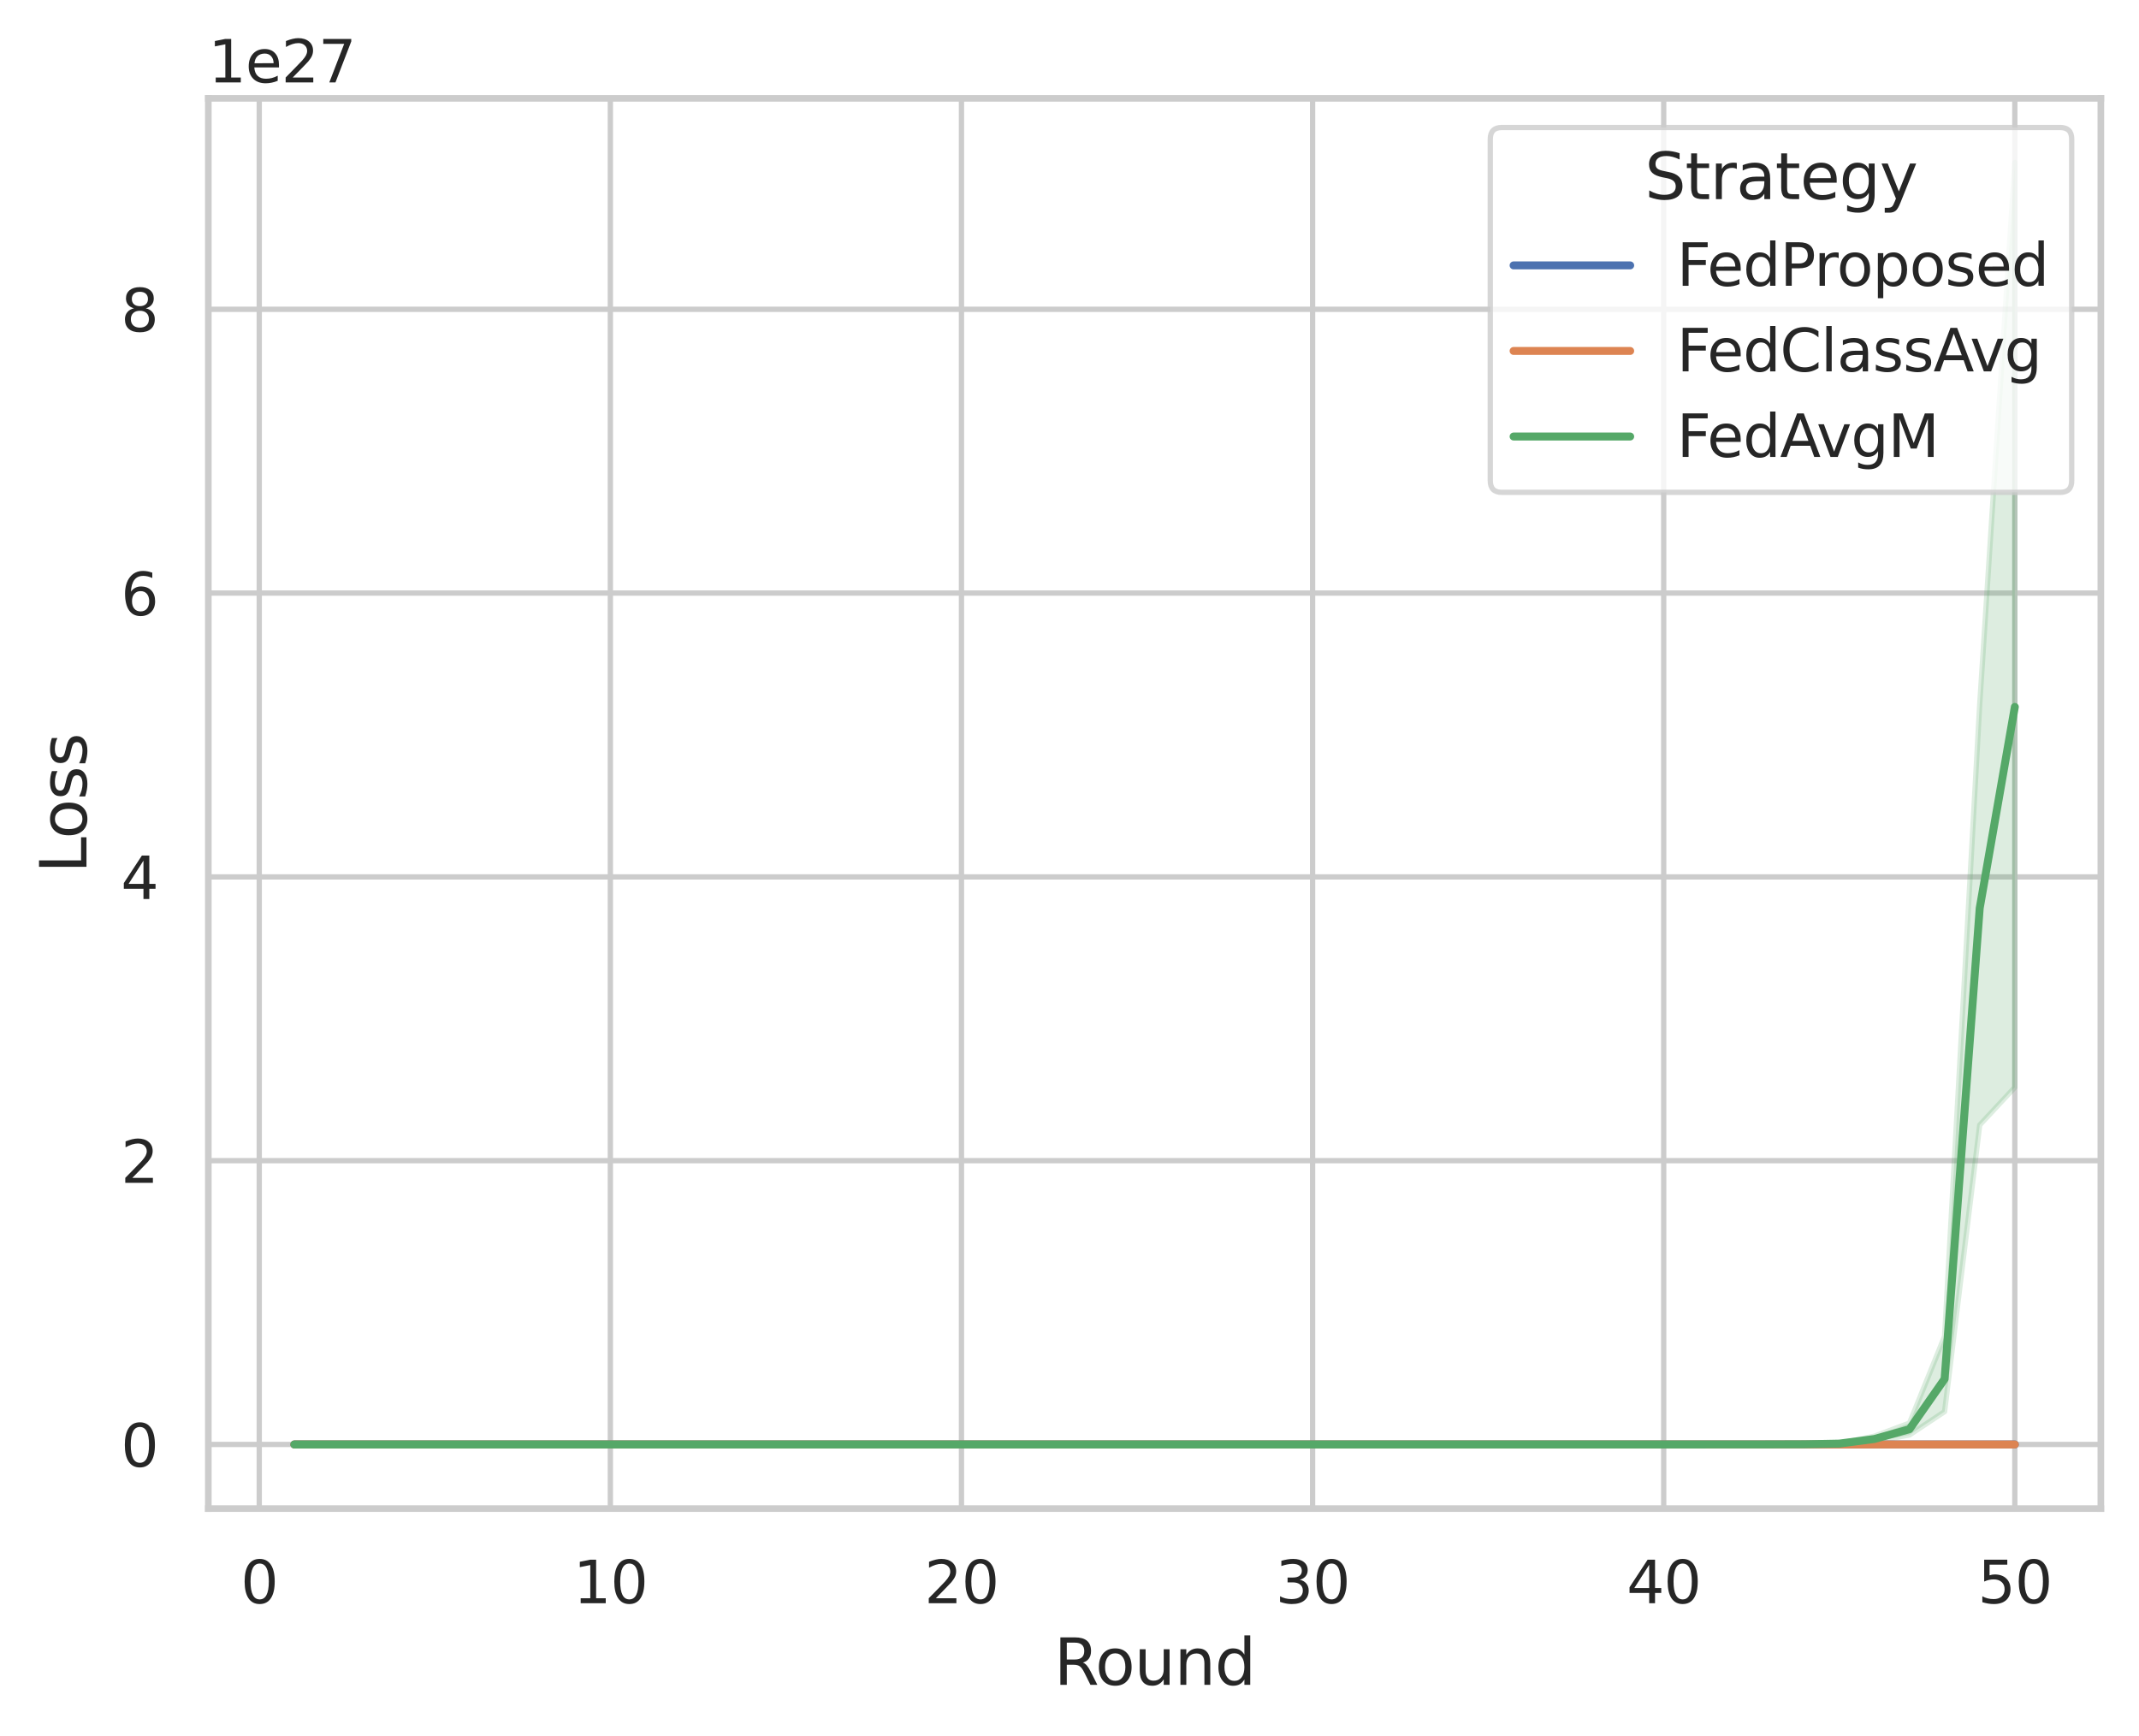 <?xml version="1.0" encoding="utf-8" standalone="no"?>
<!DOCTYPE svg PUBLIC "-//W3C//DTD SVG 1.1//EN"
  "http://www.w3.org/Graphics/SVG/1.1/DTD/svg11.dtd">
<svg xmlns:xlink="http://www.w3.org/1999/xlink" width="403.632pt" height="327.63pt" viewBox="0 0 403.632 327.63" xmlns="http://www.w3.org/2000/svg" version="1.1">
 <defs>
  <style type="text/css">*{stroke-linejoin: round; stroke-linecap: butt}</style>
 </defs>
 <g id="figure_1">
  <g id="patch_1">
   <path d="M 0 327.63 
L 403.632 327.63 
L 403.632 0 
L 0 0 
z
" style="fill: #ffffff"/>
  </g>
  <g id="axes_1">
   <g id="patch_2">
    <path d="M 39.312 284.67 
L 396.433 284.67 
L 396.433 18.558 
L 39.312 18.558 
z
" style="fill: #ffffff"/>
   </g>
   <g id="matplotlib.axis_1">
    <g id="xtick_1">
     <g id="line2d_1">
      <path d="M 48.92 284.67 
L 48.92 18.558 
" clip-path="url(#pef3804e2af)" style="fill: none; stroke: #cccccc; stroke-linecap: round"/>
     </g>
     <g id="text_1">
      <!-- 0 -->
      <g style="fill: #262626" transform="translate(45.42 302.529) scale(0.11 -0.11)">
       <defs>
        <path id="DejaVuSans-30" d="M 2034 4250 
Q 1547 4250 1301 3770 
Q 1056 3291 1056 2328 
Q 1056 1369 1301 889 
Q 1547 409 2034 409 
Q 2525 409 2770 889 
Q 3016 1369 3016 2328 
Q 3016 3291 2770 3770 
Q 2525 4250 2034 4250 
z
M 2034 4750 
Q 2819 4750 3233 4129 
Q 3647 3509 3647 2328 
Q 3647 1150 3233 529 
Q 2819 -91 2034 -91 
Q 1250 -91 836 529 
Q 422 1150 422 2328 
Q 422 3509 836 4129 
Q 1250 4750 2034 4750 
z
" transform="scale(0.016)"/>
       </defs>
       <use xlink:href="#DejaVuSans-30"/>
      </g>
     </g>
    </g>
    <g id="xtick_2">
     <g id="line2d_2">
      <path d="M 115.176 284.67 
L 115.176 18.558 
" clip-path="url(#pef3804e2af)" style="fill: none; stroke: #cccccc; stroke-linecap: round"/>
     </g>
     <g id="text_2">
      <!-- 10 -->
      <g style="fill: #262626" transform="translate(108.177 302.529) scale(0.11 -0.11)">
       <defs>
        <path id="DejaVuSans-31" d="M 794 531 
L 1825 531 
L 1825 4091 
L 703 3866 
L 703 4441 
L 1819 4666 
L 2450 4666 
L 2450 531 
L 3481 531 
L 3481 0 
L 794 0 
L 794 531 
z
" transform="scale(0.016)"/>
       </defs>
       <use xlink:href="#DejaVuSans-31"/>
       <use xlink:href="#DejaVuSans-30" x="63.623"/>
      </g>
     </g>
    </g>
    <g id="xtick_3">
     <g id="line2d_3">
      <path d="M 181.432 284.67 
L 181.432 18.558 
" clip-path="url(#pef3804e2af)" style="fill: none; stroke: #cccccc; stroke-linecap: round"/>
     </g>
     <g id="text_3">
      <!-- 20 -->
      <g style="fill: #262626" transform="translate(174.433 302.529) scale(0.11 -0.11)">
       <defs>
        <path id="DejaVuSans-32" d="M 1228 531 
L 3431 531 
L 3431 0 
L 469 0 
L 469 531 
Q 828 903 1448 1529 
Q 2069 2156 2228 2338 
Q 2531 2678 2651 2914 
Q 2772 3150 2772 3378 
Q 2772 3750 2511 3984 
Q 2250 4219 1831 4219 
Q 1534 4219 1204 4116 
Q 875 4013 500 3803 
L 500 4441 
Q 881 4594 1212 4672 
Q 1544 4750 1819 4750 
Q 2544 4750 2975 4387 
Q 3406 4025 3406 3419 
Q 3406 3131 3298 2873 
Q 3191 2616 2906 2266 
Q 2828 2175 2409 1742 
Q 1991 1309 1228 531 
z
" transform="scale(0.016)"/>
       </defs>
       <use xlink:href="#DejaVuSans-32"/>
       <use xlink:href="#DejaVuSans-30" x="63.623"/>
      </g>
     </g>
    </g>
    <g id="xtick_4">
     <g id="line2d_4">
      <path d="M 247.688 284.67 
L 247.688 18.558 
" clip-path="url(#pef3804e2af)" style="fill: none; stroke: #cccccc; stroke-linecap: round"/>
     </g>
     <g id="text_4">
      <!-- 30 -->
      <g style="fill: #262626" transform="translate(240.689 302.529) scale(0.11 -0.11)">
       <defs>
        <path id="DejaVuSans-33" d="M 2597 2516 
Q 3050 2419 3304 2112 
Q 3559 1806 3559 1356 
Q 3559 666 3084 287 
Q 2609 -91 1734 -91 
Q 1441 -91 1130 -33 
Q 819 25 488 141 
L 488 750 
Q 750 597 1062 519 
Q 1375 441 1716 441 
Q 2309 441 2620 675 
Q 2931 909 2931 1356 
Q 2931 1769 2642 2001 
Q 2353 2234 1838 2234 
L 1294 2234 
L 1294 2753 
L 1863 2753 
Q 2328 2753 2575 2939 
Q 2822 3125 2822 3475 
Q 2822 3834 2567 4026 
Q 2313 4219 1838 4219 
Q 1578 4219 1281 4162 
Q 984 4106 628 3988 
L 628 4550 
Q 988 4650 1302 4700 
Q 1616 4750 1894 4750 
Q 2613 4750 3031 4423 
Q 3450 4097 3450 3541 
Q 3450 3153 3228 2886 
Q 3006 2619 2597 2516 
z
" transform="scale(0.016)"/>
       </defs>
       <use xlink:href="#DejaVuSans-33"/>
       <use xlink:href="#DejaVuSans-30" x="63.623"/>
      </g>
     </g>
    </g>
    <g id="xtick_5">
     <g id="line2d_5">
      <path d="M 313.944 284.67 
L 313.944 18.558 
" clip-path="url(#pef3804e2af)" style="fill: none; stroke: #cccccc; stroke-linecap: round"/>
     </g>
     <g id="text_5">
      <!-- 40 -->
      <g style="fill: #262626" transform="translate(306.945 302.529) scale(0.11 -0.11)">
       <defs>
        <path id="DejaVuSans-34" d="M 2419 4116 
L 825 1625 
L 2419 1625 
L 2419 4116 
z
M 2253 4666 
L 3047 4666 
L 3047 1625 
L 3713 1625 
L 3713 1100 
L 3047 1100 
L 3047 0 
L 2419 0 
L 2419 1100 
L 313 1100 
L 313 1709 
L 2253 4666 
z
" transform="scale(0.016)"/>
       </defs>
       <use xlink:href="#DejaVuSans-34"/>
       <use xlink:href="#DejaVuSans-30" x="63.623"/>
      </g>
     </g>
    </g>
    <g id="xtick_6">
     <g id="line2d_6">
      <path d="M 380.2 284.67 
L 380.2 18.558 
" clip-path="url(#pef3804e2af)" style="fill: none; stroke: #cccccc; stroke-linecap: round"/>
     </g>
     <g id="text_6">
      <!-- 50 -->
      <g style="fill: #262626" transform="translate(373.201 302.529) scale(0.11 -0.11)">
       <defs>
        <path id="DejaVuSans-35" d="M 691 4666 
L 3169 4666 
L 3169 4134 
L 1269 4134 
L 1269 2991 
Q 1406 3038 1543 3061 
Q 1681 3084 1819 3084 
Q 2600 3084 3056 2656 
Q 3513 2228 3513 1497 
Q 3513 744 3044 326 
Q 2575 -91 1722 -91 
Q 1428 -91 1123 -41 
Q 819 9 494 109 
L 494 744 
Q 775 591 1075 516 
Q 1375 441 1709 441 
Q 2250 441 2565 725 
Q 2881 1009 2881 1497 
Q 2881 1984 2565 2268 
Q 2250 2553 1709 2553 
Q 1456 2553 1204 2497 
Q 953 2441 691 2322 
L 691 4666 
z
" transform="scale(0.016)"/>
       </defs>
       <use xlink:href="#DejaVuSans-35"/>
       <use xlink:href="#DejaVuSans-30" x="63.623"/>
      </g>
     </g>
    </g>
    <g id="text_7">
     <!-- Round -->
     <g style="fill: #262626" transform="translate(198.888 317.934) scale(0.12 -0.12)">
      <defs>
       <path id="DejaVuSans-52" d="M 2841 2188 
Q 3044 2119 3236 1894 
Q 3428 1669 3622 1275 
L 4263 0 
L 3584 0 
L 2988 1197 
Q 2756 1666 2539 1819 
Q 2322 1972 1947 1972 
L 1259 1972 
L 1259 0 
L 628 0 
L 628 4666 
L 2053 4666 
Q 2853 4666 3247 4331 
Q 3641 3997 3641 3322 
Q 3641 2881 3436 2590 
Q 3231 2300 2841 2188 
z
M 1259 4147 
L 1259 2491 
L 2053 2491 
Q 2509 2491 2742 2702 
Q 2975 2913 2975 3322 
Q 2975 3731 2742 3939 
Q 2509 4147 2053 4147 
L 1259 4147 
z
" transform="scale(0.016)"/>
       <path id="DejaVuSans-6f" d="M 1959 3097 
Q 1497 3097 1228 2736 
Q 959 2375 959 1747 
Q 959 1119 1226 758 
Q 1494 397 1959 397 
Q 2419 397 2687 759 
Q 2956 1122 2956 1747 
Q 2956 2369 2687 2733 
Q 2419 3097 1959 3097 
z
M 1959 3584 
Q 2709 3584 3137 3096 
Q 3566 2609 3566 1747 
Q 3566 888 3137 398 
Q 2709 -91 1959 -91 
Q 1206 -91 779 398 
Q 353 888 353 1747 
Q 353 2609 779 3096 
Q 1206 3584 1959 3584 
z
" transform="scale(0.016)"/>
       <path id="DejaVuSans-75" d="M 544 1381 
L 544 3500 
L 1119 3500 
L 1119 1403 
Q 1119 906 1312 657 
Q 1506 409 1894 409 
Q 2359 409 2629 706 
Q 2900 1003 2900 1516 
L 2900 3500 
L 3475 3500 
L 3475 0 
L 2900 0 
L 2900 538 
Q 2691 219 2414 64 
Q 2138 -91 1772 -91 
Q 1169 -91 856 284 
Q 544 659 544 1381 
z
M 1991 3584 
L 1991 3584 
z
" transform="scale(0.016)"/>
       <path id="DejaVuSans-6e" d="M 3513 2113 
L 3513 0 
L 2938 0 
L 2938 2094 
Q 2938 2591 2744 2837 
Q 2550 3084 2163 3084 
Q 1697 3084 1428 2787 
Q 1159 2491 1159 1978 
L 1159 0 
L 581 0 
L 581 3500 
L 1159 3500 
L 1159 2956 
Q 1366 3272 1645 3428 
Q 1925 3584 2291 3584 
Q 2894 3584 3203 3211 
Q 3513 2838 3513 2113 
z
" transform="scale(0.016)"/>
       <path id="DejaVuSans-64" d="M 2906 2969 
L 2906 4863 
L 3481 4863 
L 3481 0 
L 2906 0 
L 2906 525 
Q 2725 213 2448 61 
Q 2172 -91 1784 -91 
Q 1150 -91 751 415 
Q 353 922 353 1747 
Q 353 2572 751 3078 
Q 1150 3584 1784 3584 
Q 2172 3584 2448 3432 
Q 2725 3281 2906 2969 
z
M 947 1747 
Q 947 1113 1208 752 
Q 1469 391 1925 391 
Q 2381 391 2643 752 
Q 2906 1113 2906 1747 
Q 2906 2381 2643 2742 
Q 2381 3103 1925 3103 
Q 1469 3103 1208 2742 
Q 947 2381 947 1747 
z
" transform="scale(0.016)"/>
      </defs>
      <use xlink:href="#DejaVuSans-52"/>
      <use xlink:href="#DejaVuSans-6f" x="64.982"/>
      <use xlink:href="#DejaVuSans-75" x="126.164"/>
      <use xlink:href="#DejaVuSans-6e" x="189.543"/>
      <use xlink:href="#DejaVuSans-64" x="252.922"/>
     </g>
    </g>
   </g>
   <g id="matplotlib.axis_2">
    <g id="ytick_1">
     <g id="line2d_7">
      <path d="M 39.312 272.574 
L 396.433 272.574 
" clip-path="url(#pef3804e2af)" style="fill: none; stroke: #cccccc; stroke-linecap: round"/>
     </g>
     <g id="text_8">
      <!-- 0 -->
      <g style="fill: #262626" transform="translate(22.814 276.753) scale(0.11 -0.11)">
       <use xlink:href="#DejaVuSans-30"/>
      </g>
     </g>
    </g>
    <g id="ytick_2">
     <g id="line2d_8">
      <path d="M 39.312 219.022 
L 396.433 219.022 
" clip-path="url(#pef3804e2af)" style="fill: none; stroke: #cccccc; stroke-linecap: round"/>
     </g>
     <g id="text_9">
      <!-- 2 -->
      <g style="fill: #262626" transform="translate(22.814 223.201) scale(0.11 -0.11)">
       <use xlink:href="#DejaVuSans-32"/>
      </g>
     </g>
    </g>
    <g id="ytick_3">
     <g id="line2d_9">
      <path d="M 39.312 165.47 
L 396.433 165.47 
" clip-path="url(#pef3804e2af)" style="fill: none; stroke: #cccccc; stroke-linecap: round"/>
     </g>
     <g id="text_10">
      <!-- 4 -->
      <g style="fill: #262626" transform="translate(22.814 169.649) scale(0.11 -0.11)">
       <use xlink:href="#DejaVuSans-34"/>
      </g>
     </g>
    </g>
    <g id="ytick_4">
     <g id="line2d_10">
      <path d="M 39.312 111.917 
L 396.433 111.917 
" clip-path="url(#pef3804e2af)" style="fill: none; stroke: #cccccc; stroke-linecap: round"/>
     </g>
     <g id="text_11">
      <!-- 6 -->
      <g style="fill: #262626" transform="translate(22.814 116.096) scale(0.11 -0.11)">
       <defs>
        <path id="DejaVuSans-36" d="M 2113 2584 
Q 1688 2584 1439 2293 
Q 1191 2003 1191 1497 
Q 1191 994 1439 701 
Q 1688 409 2113 409 
Q 2538 409 2786 701 
Q 3034 994 3034 1497 
Q 3034 2003 2786 2293 
Q 2538 2584 2113 2584 
z
M 3366 4563 
L 3366 3988 
Q 3128 4100 2886 4159 
Q 2644 4219 2406 4219 
Q 1781 4219 1451 3797 
Q 1122 3375 1075 2522 
Q 1259 2794 1537 2939 
Q 1816 3084 2150 3084 
Q 2853 3084 3261 2657 
Q 3669 2231 3669 1497 
Q 3669 778 3244 343 
Q 2819 -91 2113 -91 
Q 1303 -91 875 529 
Q 447 1150 447 2328 
Q 447 3434 972 4092 
Q 1497 4750 2381 4750 
Q 2619 4750 2861 4703 
Q 3103 4656 3366 4563 
z
" transform="scale(0.016)"/>
       </defs>
       <use xlink:href="#DejaVuSans-36"/>
      </g>
     </g>
    </g>
    <g id="ytick_5">
     <g id="line2d_11">
      <path d="M 39.312 58.365 
L 396.433 58.365 
" clip-path="url(#pef3804e2af)" style="fill: none; stroke: #cccccc; stroke-linecap: round"/>
     </g>
     <g id="text_12">
      <!-- 8 -->
      <g style="fill: #262626" transform="translate(22.814 62.544) scale(0.11 -0.11)">
       <defs>
        <path id="DejaVuSans-38" d="M 2034 2216 
Q 1584 2216 1326 1975 
Q 1069 1734 1069 1313 
Q 1069 891 1326 650 
Q 1584 409 2034 409 
Q 2484 409 2743 651 
Q 3003 894 3003 1313 
Q 3003 1734 2745 1975 
Q 2488 2216 2034 2216 
z
M 1403 2484 
Q 997 2584 770 2862 
Q 544 3141 544 3541 
Q 544 4100 942 4425 
Q 1341 4750 2034 4750 
Q 2731 4750 3128 4425 
Q 3525 4100 3525 3541 
Q 3525 3141 3298 2862 
Q 3072 2584 2669 2484 
Q 3125 2378 3379 2068 
Q 3634 1759 3634 1313 
Q 3634 634 3220 271 
Q 2806 -91 2034 -91 
Q 1263 -91 848 271 
Q 434 634 434 1313 
Q 434 1759 690 2068 
Q 947 2378 1403 2484 
z
M 1172 3481 
Q 1172 3119 1398 2916 
Q 1625 2713 2034 2713 
Q 2441 2713 2670 2916 
Q 2900 3119 2900 3481 
Q 2900 3844 2670 4047 
Q 2441 4250 2034 4250 
Q 1625 4250 1398 4047 
Q 1172 3844 1172 3481 
z
" transform="scale(0.016)"/>
       </defs>
       <use xlink:href="#DejaVuSans-38"/>
      </g>
     </g>
    </g>
    <g id="text_13">
     <!-- Loss -->
     <g style="fill: #262626" transform="translate(16.318 164.775) rotate(-90) scale(0.12 -0.12)">
      <defs>
       <path id="DejaVuSans-4c" d="M 628 4666 
L 1259 4666 
L 1259 531 
L 3531 531 
L 3531 0 
L 628 0 
L 628 4666 
z
" transform="scale(0.016)"/>
       <path id="DejaVuSans-73" d="M 2834 3397 
L 2834 2853 
Q 2591 2978 2328 3040 
Q 2066 3103 1784 3103 
Q 1356 3103 1142 2972 
Q 928 2841 928 2578 
Q 928 2378 1081 2264 
Q 1234 2150 1697 2047 
L 1894 2003 
Q 2506 1872 2764 1633 
Q 3022 1394 3022 966 
Q 3022 478 2636 193 
Q 2250 -91 1575 -91 
Q 1294 -91 989 -36 
Q 684 19 347 128 
L 347 722 
Q 666 556 975 473 
Q 1284 391 1588 391 
Q 1994 391 2212 530 
Q 2431 669 2431 922 
Q 2431 1156 2273 1281 
Q 2116 1406 1581 1522 
L 1381 1569 
Q 847 1681 609 1914 
Q 372 2147 372 2553 
Q 372 3047 722 3315 
Q 1072 3584 1716 3584 
Q 2034 3584 2315 3537 
Q 2597 3491 2834 3397 
z
" transform="scale(0.016)"/>
      </defs>
      <use xlink:href="#DejaVuSans-4c"/>
      <use xlink:href="#DejaVuSans-6f" x="53.963"/>
      <use xlink:href="#DejaVuSans-73" x="115.145"/>
      <use xlink:href="#DejaVuSans-73" x="167.244"/>
     </g>
    </g>
    <g id="text_14">
     <!-- 1e27 -->
     <g style="fill: #262626" transform="translate(39.312 15.558) scale(0.11 -0.11)">
      <defs>
       <path id="DejaVuSans-65" d="M 3597 1894 
L 3597 1613 
L 953 1613 
Q 991 1019 1311 708 
Q 1631 397 2203 397 
Q 2534 397 2845 478 
Q 3156 559 3463 722 
L 3463 178 
Q 3153 47 2828 -22 
Q 2503 -91 2169 -91 
Q 1331 -91 842 396 
Q 353 884 353 1716 
Q 353 2575 817 3079 
Q 1281 3584 2069 3584 
Q 2775 3584 3186 3129 
Q 3597 2675 3597 1894 
z
M 3022 2063 
Q 3016 2534 2758 2815 
Q 2500 3097 2075 3097 
Q 1594 3097 1305 2825 
Q 1016 2553 972 2059 
L 3022 2063 
z
" transform="scale(0.016)"/>
       <path id="DejaVuSans-37" d="M 525 4666 
L 3525 4666 
L 3525 4397 
L 1831 0 
L 1172 0 
L 2766 4134 
L 525 4134 
L 525 4666 
z
" transform="scale(0.016)"/>
      </defs>
      <use xlink:href="#DejaVuSans-31"/>
      <use xlink:href="#DejaVuSans-65" x="63.623"/>
      <use xlink:href="#DejaVuSans-32" x="125.146"/>
      <use xlink:href="#DejaVuSans-37" x="188.77"/>
     </g>
    </g>
   </g>
   <g id="PolyCollection_1">
    <defs>
     <path id="m466a0bb452" d="M 55.545 -55.056 
L 55.545 -55.056 
L 62.171 -55.056 
L 68.796 -55.056 
L 75.422 -55.056 
L 82.048 -55.056 
L 88.673 -55.056 
L 95.299 -55.056 
L 101.924 -55.056 
L 108.55 -55.056 
L 115.176 -55.056 
L 121.801 -55.056 
L 128.427 -55.056 
L 135.052 -55.056 
L 141.678 -55.056 
L 148.304 -55.056 
L 154.929 -55.056 
L 161.555 -55.056 
L 168.18 -55.056 
L 174.806 -55.056 
L 181.432 -55.056 
L 188.057 -55.056 
L 194.683 -55.056 
L 201.308 -55.056 
L 207.934 -55.056 
L 214.56 -55.056 
L 221.185 -55.056 
L 227.811 -55.056 
L 234.437 -55.056 
L 241.062 -55.056 
L 247.688 -55.056 
L 254.313 -55.056 
L 260.939 -55.056 
L 267.565 -55.056 
L 274.19 -55.056 
L 280.816 -55.056 
L 287.441 -55.056 
L 294.067 -55.056 
L 300.693 -55.056 
L 307.318 -55.056 
L 313.944 -55.056 
L 320.569 -55.056 
L 327.195 -55.056 
L 333.821 -55.056 
L 340.446 -55.056 
L 347.072 -55.056 
L 353.697 -55.056 
L 360.323 -55.056 
L 366.949 -55.056 
L 373.574 -55.056 
L 380.2 -55.056 
L 380.2 -55.056 
L 380.2 -55.056 
L 373.574 -55.056 
L 366.949 -55.056 
L 360.323 -55.056 
L 353.697 -55.056 
L 347.072 -55.056 
L 340.446 -55.056 
L 333.821 -55.056 
L 327.195 -55.056 
L 320.569 -55.056 
L 313.944 -55.056 
L 307.318 -55.056 
L 300.693 -55.056 
L 294.067 -55.056 
L 287.441 -55.056 
L 280.816 -55.056 
L 274.19 -55.056 
L 267.565 -55.056 
L 260.939 -55.056 
L 254.313 -55.056 
L 247.688 -55.056 
L 241.062 -55.056 
L 234.437 -55.056 
L 227.811 -55.056 
L 221.185 -55.056 
L 214.56 -55.056 
L 207.934 -55.056 
L 201.308 -55.056 
L 194.683 -55.056 
L 188.057 -55.056 
L 181.432 -55.056 
L 174.806 -55.056 
L 168.18 -55.056 
L 161.555 -55.056 
L 154.929 -55.056 
L 148.304 -55.056 
L 141.678 -55.056 
L 135.052 -55.056 
L 128.427 -55.056 
L 121.801 -55.056 
L 115.176 -55.056 
L 108.55 -55.056 
L 101.924 -55.056 
L 95.299 -55.056 
L 88.673 -55.056 
L 82.048 -55.056 
L 75.422 -55.056 
L 68.796 -55.056 
L 62.171 -55.056 
L 55.545 -55.056 
z
" style="stroke: #4c72b0; stroke-opacity: 0.2"/>
    </defs>
    <g clip-path="url(#pef3804e2af)">
     <use xlink:href="#m466a0bb452" x="0" y="327.63" style="fill: #4c72b0; fill-opacity: 0.2; stroke: #4c72b0; stroke-opacity: 0.2"/>
    </g>
   </g>
   <g id="PolyCollection_2">
    <defs>
     <path id="mf0ca2d7af6" d="M 55.545 -55.056 
L 55.545 -55.056 
L 62.171 -55.056 
L 68.796 -55.056 
L 75.422 -55.056 
L 82.048 -55.056 
L 88.673 -55.056 
L 95.299 -55.056 
L 101.924 -55.056 
L 108.55 -55.056 
L 115.176 -55.056 
L 121.801 -55.056 
L 128.427 -55.056 
L 135.052 -55.056 
L 141.678 -55.056 
L 148.304 -55.056 
L 154.929 -55.056 
L 161.555 -55.056 
L 168.18 -55.056 
L 174.806 -55.056 
L 181.432 -55.056 
L 188.057 -55.056 
L 194.683 -55.056 
L 201.308 -55.056 
L 207.934 -55.056 
L 214.56 -55.056 
L 221.185 -55.056 
L 227.811 -55.056 
L 234.437 -55.056 
L 241.062 -55.056 
L 247.688 -55.056 
L 254.313 -55.056 
L 260.939 -55.056 
L 267.565 -55.056 
L 274.19 -55.056 
L 280.816 -55.056 
L 287.441 -55.056 
L 294.067 -55.056 
L 300.693 -55.056 
L 307.318 -55.056 
L 313.944 -55.056 
L 320.569 -55.056 
L 327.195 -55.056 
L 333.821 -55.056 
L 340.446 -55.056 
L 347.072 -55.056 
L 353.697 -55.056 
L 360.323 -55.056 
L 366.949 -55.056 
L 373.574 -55.056 
L 380.2 -55.056 
L 380.2 -55.056 
L 380.2 -55.056 
L 373.574 -55.056 
L 366.949 -55.056 
L 360.323 -55.056 
L 353.697 -55.056 
L 347.072 -55.056 
L 340.446 -55.056 
L 333.821 -55.056 
L 327.195 -55.056 
L 320.569 -55.056 
L 313.944 -55.056 
L 307.318 -55.056 
L 300.693 -55.056 
L 294.067 -55.056 
L 287.441 -55.056 
L 280.816 -55.056 
L 274.19 -55.056 
L 267.565 -55.056 
L 260.939 -55.056 
L 254.313 -55.056 
L 247.688 -55.056 
L 241.062 -55.056 
L 234.437 -55.056 
L 227.811 -55.056 
L 221.185 -55.056 
L 214.56 -55.056 
L 207.934 -55.056 
L 201.308 -55.056 
L 194.683 -55.056 
L 188.057 -55.056 
L 181.432 -55.056 
L 174.806 -55.056 
L 168.18 -55.056 
L 161.555 -55.056 
L 154.929 -55.056 
L 148.304 -55.056 
L 141.678 -55.056 
L 135.052 -55.056 
L 128.427 -55.056 
L 121.801 -55.056 
L 115.176 -55.056 
L 108.55 -55.056 
L 101.924 -55.056 
L 95.299 -55.056 
L 88.673 -55.056 
L 82.048 -55.056 
L 75.422 -55.056 
L 68.796 -55.056 
L 62.171 -55.056 
L 55.545 -55.056 
z
" style="stroke: #dd8452; stroke-opacity: 0.2"/>
    </defs>
    <g clip-path="url(#pef3804e2af)">
     <use xlink:href="#mf0ca2d7af6" x="0" y="327.63" style="fill: #dd8452; fill-opacity: 0.2; stroke: #dd8452; stroke-opacity: 0.2"/>
    </g>
   </g>
   <g id="PolyCollection_3">
    <defs>
     <path id="m0e34afd7c5" d="M 55.545 -55.056 
L 55.545 -55.056 
L 62.171 -55.056 
L 68.796 -55.056 
L 75.422 -55.056 
L 82.048 -55.056 
L 88.673 -55.056 
L 95.299 -55.056 
L 101.924 -55.056 
L 108.55 -55.056 
L 115.176 -55.056 
L 121.801 -55.056 
L 128.427 -55.056 
L 135.052 -55.056 
L 141.678 -55.056 
L 148.304 -55.056 
L 154.929 -55.056 
L 161.555 -55.056 
L 168.18 -55.056 
L 174.806 -55.056 
L 181.432 -55.056 
L 188.057 -55.056 
L 194.683 -55.056 
L 201.308 -55.056 
L 207.934 -55.056 
L 214.56 -55.056 
L 221.185 -55.056 
L 227.811 -55.056 
L 234.437 -55.056 
L 241.062 -55.056 
L 247.688 -55.056 
L 254.313 -55.056 
L 260.939 -55.056 
L 267.565 -55.056 
L 274.19 -55.056 
L 280.816 -55.056 
L 287.441 -55.056 
L 294.067 -55.056 
L 300.693 -55.056 
L 307.318 -55.056 
L 313.944 -55.056 
L 320.569 -55.056 
L 327.195 -55.057 
L 333.821 -55.06 
L 340.446 -55.063 
L 347.072 -55.147 
L 353.697 -55.575 
L 360.323 -56.853 
L 366.949 -61.258 
L 373.574 -115.338 
L 380.2 -122.451 
L 380.2 -296.976 
L 380.2 -296.976 
L 373.574 -194.717 
L 366.949 -75.471 
L 360.323 -59.095 
L 353.697 -56.62 
L 347.072 -55.265 
L 340.446 -55.115 
L 333.821 -55.069 
L 327.195 -55.058 
L 320.569 -55.056 
L 313.944 -55.056 
L 307.318 -55.056 
L 300.693 -55.056 
L 294.067 -55.056 
L 287.441 -55.056 
L 280.816 -55.056 
L 274.19 -55.056 
L 267.565 -55.056 
L 260.939 -55.056 
L 254.313 -55.056 
L 247.688 -55.056 
L 241.062 -55.056 
L 234.437 -55.056 
L 227.811 -55.056 
L 221.185 -55.056 
L 214.56 -55.056 
L 207.934 -55.056 
L 201.308 -55.056 
L 194.683 -55.056 
L 188.057 -55.056 
L 181.432 -55.056 
L 174.806 -55.056 
L 168.18 -55.056 
L 161.555 -55.056 
L 154.929 -55.056 
L 148.304 -55.056 
L 141.678 -55.056 
L 135.052 -55.056 
L 128.427 -55.056 
L 121.801 -55.056 
L 115.176 -55.056 
L 108.55 -55.056 
L 101.924 -55.056 
L 95.299 -55.056 
L 88.673 -55.056 
L 82.048 -55.056 
L 75.422 -55.056 
L 68.796 -55.056 
L 62.171 -55.056 
L 55.545 -55.056 
z
" style="stroke: #55a868; stroke-opacity: 0.2"/>
    </defs>
    <g clip-path="url(#pef3804e2af)">
     <use xlink:href="#m0e34afd7c5" x="0" y="327.63" style="fill: #55a868; fill-opacity: 0.2; stroke: #55a868; stroke-opacity: 0.2"/>
    </g>
   </g>
   <g id="line2d_12">
    <path d="M 55.545 272.574 
L 62.171 272.574 
L 68.796 272.574 
L 75.422 272.574 
L 82.048 272.574 
L 88.673 272.574 
L 95.299 272.574 
L 101.924 272.574 
L 108.55 272.574 
L 115.176 272.574 
L 121.801 272.574 
L 128.427 272.574 
L 135.052 272.574 
L 141.678 272.574 
L 148.304 272.574 
L 154.929 272.574 
L 161.555 272.574 
L 168.18 272.574 
L 174.806 272.574 
L 181.432 272.574 
L 188.057 272.574 
L 194.683 272.574 
L 201.308 272.574 
L 207.934 272.574 
L 214.56 272.574 
L 221.185 272.574 
L 227.811 272.574 
L 234.437 272.574 
L 241.062 272.574 
L 247.688 272.574 
L 254.313 272.574 
L 260.939 272.574 
L 267.565 272.574 
L 274.19 272.574 
L 280.816 272.574 
L 287.441 272.574 
L 294.067 272.574 
L 300.693 272.574 
L 307.318 272.574 
L 313.944 272.574 
L 320.569 272.574 
L 327.195 272.574 
L 333.821 272.574 
L 340.446 272.574 
L 347.072 272.574 
L 353.697 272.574 
L 360.323 272.574 
L 366.949 272.574 
L 373.574 272.574 
L 380.2 272.574 
" clip-path="url(#pef3804e2af)" style="fill: none; stroke: #4c72b0; stroke-width: 1.5; stroke-linecap: round"/>
   </g>
   <g id="line2d_13">
    <path d="M 55.545 272.574 
L 62.171 272.574 
L 68.796 272.574 
L 75.422 272.574 
L 82.048 272.574 
L 88.673 272.574 
L 95.299 272.574 
L 101.924 272.574 
L 108.55 272.574 
L 115.176 272.574 
L 121.801 272.574 
L 128.427 272.574 
L 135.052 272.574 
L 141.678 272.574 
L 148.304 272.574 
L 154.929 272.574 
L 161.555 272.574 
L 168.18 272.574 
L 174.806 272.574 
L 181.432 272.574 
L 188.057 272.574 
L 194.683 272.574 
L 201.308 272.574 
L 207.934 272.574 
L 214.56 272.574 
L 221.185 272.574 
L 227.811 272.574 
L 234.437 272.574 
L 241.062 272.574 
L 247.688 272.574 
L 254.313 272.574 
L 260.939 272.574 
L 267.565 272.574 
L 274.19 272.574 
L 280.816 272.574 
L 287.441 272.574 
L 294.067 272.574 
L 300.693 272.574 
L 307.318 272.574 
L 313.944 272.574 
L 320.569 272.574 
L 327.195 272.574 
L 333.821 272.574 
L 340.446 272.574 
L 347.072 272.574 
L 353.697 272.574 
L 360.323 272.574 
L 366.949 272.574 
L 373.574 272.574 
L 380.2 272.574 
" clip-path="url(#pef3804e2af)" style="fill: none; stroke: #dd8452; stroke-width: 1.5; stroke-linecap: round"/>
   </g>
   <g id="line2d_14">
    <path d="M 55.545 272.574 
L 62.171 272.574 
L 68.796 272.574 
L 75.422 272.574 
L 82.048 272.574 
L 88.673 272.574 
L 95.299 272.574 
L 101.924 272.574 
L 108.55 272.574 
L 115.176 272.574 
L 121.801 272.574 
L 128.427 272.574 
L 135.052 272.574 
L 141.678 272.574 
L 148.304 272.574 
L 154.929 272.574 
L 161.555 272.574 
L 168.18 272.574 
L 174.806 272.574 
L 181.432 272.574 
L 188.057 272.574 
L 194.683 272.574 
L 201.308 272.574 
L 207.934 272.574 
L 214.56 272.574 
L 221.185 272.574 
L 227.811 272.574 
L 234.437 272.574 
L 241.062 272.574 
L 247.688 272.574 
L 254.313 272.574 
L 260.939 272.574 
L 267.565 272.574 
L 274.19 272.574 
L 280.816 272.574 
L 287.441 272.574 
L 294.067 272.574 
L 300.693 272.574 
L 307.318 272.574 
L 313.944 272.574 
L 320.569 272.574 
L 327.195 272.572 
L 333.821 272.566 
L 340.446 272.543 
L 347.072 272.412 
L 353.697 271.543 
L 360.323 269.691 
L 366.949 260.212 
L 373.574 171.37 
L 380.2 133.399 
" clip-path="url(#pef3804e2af)" style="fill: none; stroke: #55a868; stroke-width: 1.5; stroke-linecap: round"/>
   </g>
   <g id="line2d_15"/>
   <g id="line2d_16"/>
   <g id="line2d_17"/>
   <g id="patch_3">
    <path d="M 39.312 284.67 
L 39.312 18.558 
" style="fill: none; stroke: #cccccc; stroke-width: 1.25; stroke-linejoin: miter; stroke-linecap: square"/>
   </g>
   <g id="patch_4">
    <path d="M 396.433 284.67 
L 396.433 18.558 
" style="fill: none; stroke: #cccccc; stroke-width: 1.25; stroke-linejoin: miter; stroke-linecap: square"/>
   </g>
   <g id="patch_5">
    <path d="M 39.312 284.67 
L 396.433 284.67 
" style="fill: none; stroke: #cccccc; stroke-width: 1.25; stroke-linejoin: miter; stroke-linecap: square"/>
   </g>
   <g id="patch_6">
    <path d="M 39.312 18.558 
L 396.433 18.558 
" style="fill: none; stroke: #cccccc; stroke-width: 1.25; stroke-linejoin: miter; stroke-linecap: square"/>
   </g>
   <g id="legend_1">
    <g id="patch_7">
     <path d="M 283.418 92.91 
L 388.733 92.91 
Q 390.933 92.91 390.933 90.71 
L 390.933 26.258 
Q 390.933 24.058 388.733 24.058 
L 283.418 24.058 
Q 281.218 24.058 281.218 26.258 
L 281.218 90.71 
Q 281.218 92.91 283.418 92.91 
z
" style="fill: #ffffff; opacity: 0.8; stroke: #cccccc; stroke-linejoin: miter"/>
    </g>
    <g id="text_15">
     <!-- Strategy -->
     <g style="fill: #262626" transform="translate(310.366 37.576) scale(0.12 -0.12)">
      <defs>
       <path id="DejaVuSans-53" d="M 3425 4513 
L 3425 3897 
Q 3066 4069 2747 4153 
Q 2428 4238 2131 4238 
Q 1616 4238 1336 4038 
Q 1056 3838 1056 3469 
Q 1056 3159 1242 3001 
Q 1428 2844 1947 2747 
L 2328 2669 
Q 3034 2534 3370 2195 
Q 3706 1856 3706 1288 
Q 3706 609 3251 259 
Q 2797 -91 1919 -91 
Q 1588 -91 1214 -16 
Q 841 59 441 206 
L 441 856 
Q 825 641 1194 531 
Q 1563 422 1919 422 
Q 2459 422 2753 634 
Q 3047 847 3047 1241 
Q 3047 1584 2836 1778 
Q 2625 1972 2144 2069 
L 1759 2144 
Q 1053 2284 737 2584 
Q 422 2884 422 3419 
Q 422 4038 858 4394 
Q 1294 4750 2059 4750 
Q 2388 4750 2728 4690 
Q 3069 4631 3425 4513 
z
" transform="scale(0.016)"/>
       <path id="DejaVuSans-74" d="M 1172 4494 
L 1172 3500 
L 2356 3500 
L 2356 3053 
L 1172 3053 
L 1172 1153 
Q 1172 725 1289 603 
Q 1406 481 1766 481 
L 2356 481 
L 2356 0 
L 1766 0 
Q 1100 0 847 248 
Q 594 497 594 1153 
L 594 3053 
L 172 3053 
L 172 3500 
L 594 3500 
L 594 4494 
L 1172 4494 
z
" transform="scale(0.016)"/>
       <path id="DejaVuSans-72" d="M 2631 2963 
Q 2534 3019 2420 3045 
Q 2306 3072 2169 3072 
Q 1681 3072 1420 2755 
Q 1159 2438 1159 1844 
L 1159 0 
L 581 0 
L 581 3500 
L 1159 3500 
L 1159 2956 
Q 1341 3275 1631 3429 
Q 1922 3584 2338 3584 
Q 2397 3584 2469 3576 
Q 2541 3569 2628 3553 
L 2631 2963 
z
" transform="scale(0.016)"/>
       <path id="DejaVuSans-61" d="M 2194 1759 
Q 1497 1759 1228 1600 
Q 959 1441 959 1056 
Q 959 750 1161 570 
Q 1363 391 1709 391 
Q 2188 391 2477 730 
Q 2766 1069 2766 1631 
L 2766 1759 
L 2194 1759 
z
M 3341 1997 
L 3341 0 
L 2766 0 
L 2766 531 
Q 2569 213 2275 61 
Q 1981 -91 1556 -91 
Q 1019 -91 701 211 
Q 384 513 384 1019 
Q 384 1609 779 1909 
Q 1175 2209 1959 2209 
L 2766 2209 
L 2766 2266 
Q 2766 2663 2505 2880 
Q 2244 3097 1772 3097 
Q 1472 3097 1187 3025 
Q 903 2953 641 2809 
L 641 3341 
Q 956 3463 1253 3523 
Q 1550 3584 1831 3584 
Q 2591 3584 2966 3190 
Q 3341 2797 3341 1997 
z
" transform="scale(0.016)"/>
       <path id="DejaVuSans-67" d="M 2906 1791 
Q 2906 2416 2648 2759 
Q 2391 3103 1925 3103 
Q 1463 3103 1205 2759 
Q 947 2416 947 1791 
Q 947 1169 1205 825 
Q 1463 481 1925 481 
Q 2391 481 2648 825 
Q 2906 1169 2906 1791 
z
M 3481 434 
Q 3481 -459 3084 -895 
Q 2688 -1331 1869 -1331 
Q 1566 -1331 1297 -1286 
Q 1028 -1241 775 -1147 
L 775 -588 
Q 1028 -725 1275 -790 
Q 1522 -856 1778 -856 
Q 2344 -856 2625 -561 
Q 2906 -266 2906 331 
L 2906 616 
Q 2728 306 2450 153 
Q 2172 0 1784 0 
Q 1141 0 747 490 
Q 353 981 353 1791 
Q 353 2603 747 3093 
Q 1141 3584 1784 3584 
Q 2172 3584 2450 3431 
Q 2728 3278 2906 2969 
L 2906 3500 
L 3481 3500 
L 3481 434 
z
" transform="scale(0.016)"/>
       <path id="DejaVuSans-79" d="M 2059 -325 
Q 1816 -950 1584 -1140 
Q 1353 -1331 966 -1331 
L 506 -1331 
L 506 -850 
L 844 -850 
Q 1081 -850 1212 -737 
Q 1344 -625 1503 -206 
L 1606 56 
L 191 3500 
L 800 3500 
L 1894 763 
L 2988 3500 
L 3597 3500 
L 2059 -325 
z
" transform="scale(0.016)"/>
      </defs>
      <use xlink:href="#DejaVuSans-53"/>
      <use xlink:href="#DejaVuSans-74" x="63.477"/>
      <use xlink:href="#DejaVuSans-72" x="102.686"/>
      <use xlink:href="#DejaVuSans-61" x="143.799"/>
      <use xlink:href="#DejaVuSans-74" x="205.078"/>
      <use xlink:href="#DejaVuSans-65" x="244.287"/>
      <use xlink:href="#DejaVuSans-67" x="305.811"/>
      <use xlink:href="#DejaVuSans-79" x="369.287"/>
     </g>
    </g>
    <g id="line2d_18">
     <path d="M 285.618 50.08 
L 296.618 50.08 
L 307.618 50.08 
" style="fill: none; stroke: #4c72b0; stroke-width: 1.5; stroke-linecap: round"/>
    </g>
    <g id="text_16">
     <!-- FedProposed -->
     <g style="fill: #262626" transform="translate(316.418 53.93) scale(0.11 -0.11)">
      <defs>
       <path id="DejaVuSans-46" d="M 628 4666 
L 3309 4666 
L 3309 4134 
L 1259 4134 
L 1259 2759 
L 3109 2759 
L 3109 2228 
L 1259 2228 
L 1259 0 
L 628 0 
L 628 4666 
z
" transform="scale(0.016)"/>
       <path id="DejaVuSans-50" d="M 1259 4147 
L 1259 2394 
L 2053 2394 
Q 2494 2394 2734 2622 
Q 2975 2850 2975 3272 
Q 2975 3691 2734 3919 
Q 2494 4147 2053 4147 
L 1259 4147 
z
M 628 4666 
L 2053 4666 
Q 2838 4666 3239 4311 
Q 3641 3956 3641 3272 
Q 3641 2581 3239 2228 
Q 2838 1875 2053 1875 
L 1259 1875 
L 1259 0 
L 628 0 
L 628 4666 
z
" transform="scale(0.016)"/>
       <path id="DejaVuSans-70" d="M 1159 525 
L 1159 -1331 
L 581 -1331 
L 581 3500 
L 1159 3500 
L 1159 2969 
Q 1341 3281 1617 3432 
Q 1894 3584 2278 3584 
Q 2916 3584 3314 3078 
Q 3713 2572 3713 1747 
Q 3713 922 3314 415 
Q 2916 -91 2278 -91 
Q 1894 -91 1617 61 
Q 1341 213 1159 525 
z
M 3116 1747 
Q 3116 2381 2855 2742 
Q 2594 3103 2138 3103 
Q 1681 3103 1420 2742 
Q 1159 2381 1159 1747 
Q 1159 1113 1420 752 
Q 1681 391 2138 391 
Q 2594 391 2855 752 
Q 3116 1113 3116 1747 
z
" transform="scale(0.016)"/>
      </defs>
      <use xlink:href="#DejaVuSans-46"/>
      <use xlink:href="#DejaVuSans-65" x="52.02"/>
      <use xlink:href="#DejaVuSans-64" x="113.543"/>
      <use xlink:href="#DejaVuSans-50" x="177.02"/>
      <use xlink:href="#DejaVuSans-72" x="235.572"/>
      <use xlink:href="#DejaVuSans-6f" x="274.436"/>
      <use xlink:href="#DejaVuSans-70" x="335.617"/>
      <use xlink:href="#DejaVuSans-6f" x="399.094"/>
      <use xlink:href="#DejaVuSans-73" x="460.275"/>
      <use xlink:href="#DejaVuSans-65" x="512.375"/>
      <use xlink:href="#DejaVuSans-64" x="573.898"/>
     </g>
    </g>
    <g id="line2d_19">
     <path d="M 285.618 66.226 
L 296.618 66.226 
L 307.618 66.226 
" style="fill: none; stroke: #dd8452; stroke-width: 1.5; stroke-linecap: round"/>
    </g>
    <g id="text_17">
     <!-- FedClassAvg -->
     <g style="fill: #262626" transform="translate(316.418 70.076) scale(0.11 -0.11)">
      <defs>
       <path id="DejaVuSans-43" d="M 4122 4306 
L 4122 3641 
Q 3803 3938 3442 4084 
Q 3081 4231 2675 4231 
Q 1875 4231 1450 3742 
Q 1025 3253 1025 2328 
Q 1025 1406 1450 917 
Q 1875 428 2675 428 
Q 3081 428 3442 575 
Q 3803 722 4122 1019 
L 4122 359 
Q 3791 134 3420 21 
Q 3050 -91 2638 -91 
Q 1578 -91 968 557 
Q 359 1206 359 2328 
Q 359 3453 968 4101 
Q 1578 4750 2638 4750 
Q 3056 4750 3426 4639 
Q 3797 4528 4122 4306 
z
" transform="scale(0.016)"/>
       <path id="DejaVuSans-6c" d="M 603 4863 
L 1178 4863 
L 1178 0 
L 603 0 
L 603 4863 
z
" transform="scale(0.016)"/>
       <path id="DejaVuSans-41" d="M 2188 4044 
L 1331 1722 
L 3047 1722 
L 2188 4044 
z
M 1831 4666 
L 2547 4666 
L 4325 0 
L 3669 0 
L 3244 1197 
L 1141 1197 
L 716 0 
L 50 0 
L 1831 4666 
z
" transform="scale(0.016)"/>
       <path id="DejaVuSans-76" d="M 191 3500 
L 800 3500 
L 1894 563 
L 2988 3500 
L 3597 3500 
L 2284 0 
L 1503 0 
L 191 3500 
z
" transform="scale(0.016)"/>
      </defs>
      <use xlink:href="#DejaVuSans-46"/>
      <use xlink:href="#DejaVuSans-65" x="52.02"/>
      <use xlink:href="#DejaVuSans-64" x="113.543"/>
      <use xlink:href="#DejaVuSans-43" x="177.02"/>
      <use xlink:href="#DejaVuSans-6c" x="246.844"/>
      <use xlink:href="#DejaVuSans-61" x="274.627"/>
      <use xlink:href="#DejaVuSans-73" x="335.906"/>
      <use xlink:href="#DejaVuSans-73" x="388.006"/>
      <use xlink:href="#DejaVuSans-41" x="440.105"/>
      <use xlink:href="#DejaVuSans-76" x="502.639"/>
      <use xlink:href="#DejaVuSans-67" x="561.818"/>
     </g>
    </g>
    <g id="line2d_20">
     <path d="M 285.618 82.372 
L 296.618 82.372 
L 307.618 82.372 
" style="fill: none; stroke: #55a868; stroke-width: 1.5; stroke-linecap: round"/>
    </g>
    <g id="text_18">
     <!-- FedAvgM -->
     <g style="fill: #262626" transform="translate(316.418 86.222) scale(0.11 -0.11)">
      <defs>
       <path id="DejaVuSans-4d" d="M 628 4666 
L 1569 4666 
L 2759 1491 
L 3956 4666 
L 4897 4666 
L 4897 0 
L 4281 0 
L 4281 4097 
L 3078 897 
L 2444 897 
L 1241 4097 
L 1241 0 
L 628 0 
L 628 4666 
z
" transform="scale(0.016)"/>
      </defs>
      <use xlink:href="#DejaVuSans-46"/>
      <use xlink:href="#DejaVuSans-65" x="52.02"/>
      <use xlink:href="#DejaVuSans-64" x="113.543"/>
      <use xlink:href="#DejaVuSans-41" x="177.02"/>
      <use xlink:href="#DejaVuSans-76" x="239.553"/>
      <use xlink:href="#DejaVuSans-67" x="298.732"/>
      <use xlink:href="#DejaVuSans-4d" x="362.209"/>
     </g>
    </g>
   </g>
  </g>
 </g>
 <defs>
  <clipPath id="pef3804e2af">
   <rect x="39.312" y="18.558" width="357.12" height="266.112"/>
  </clipPath>
 </defs>
</svg>
